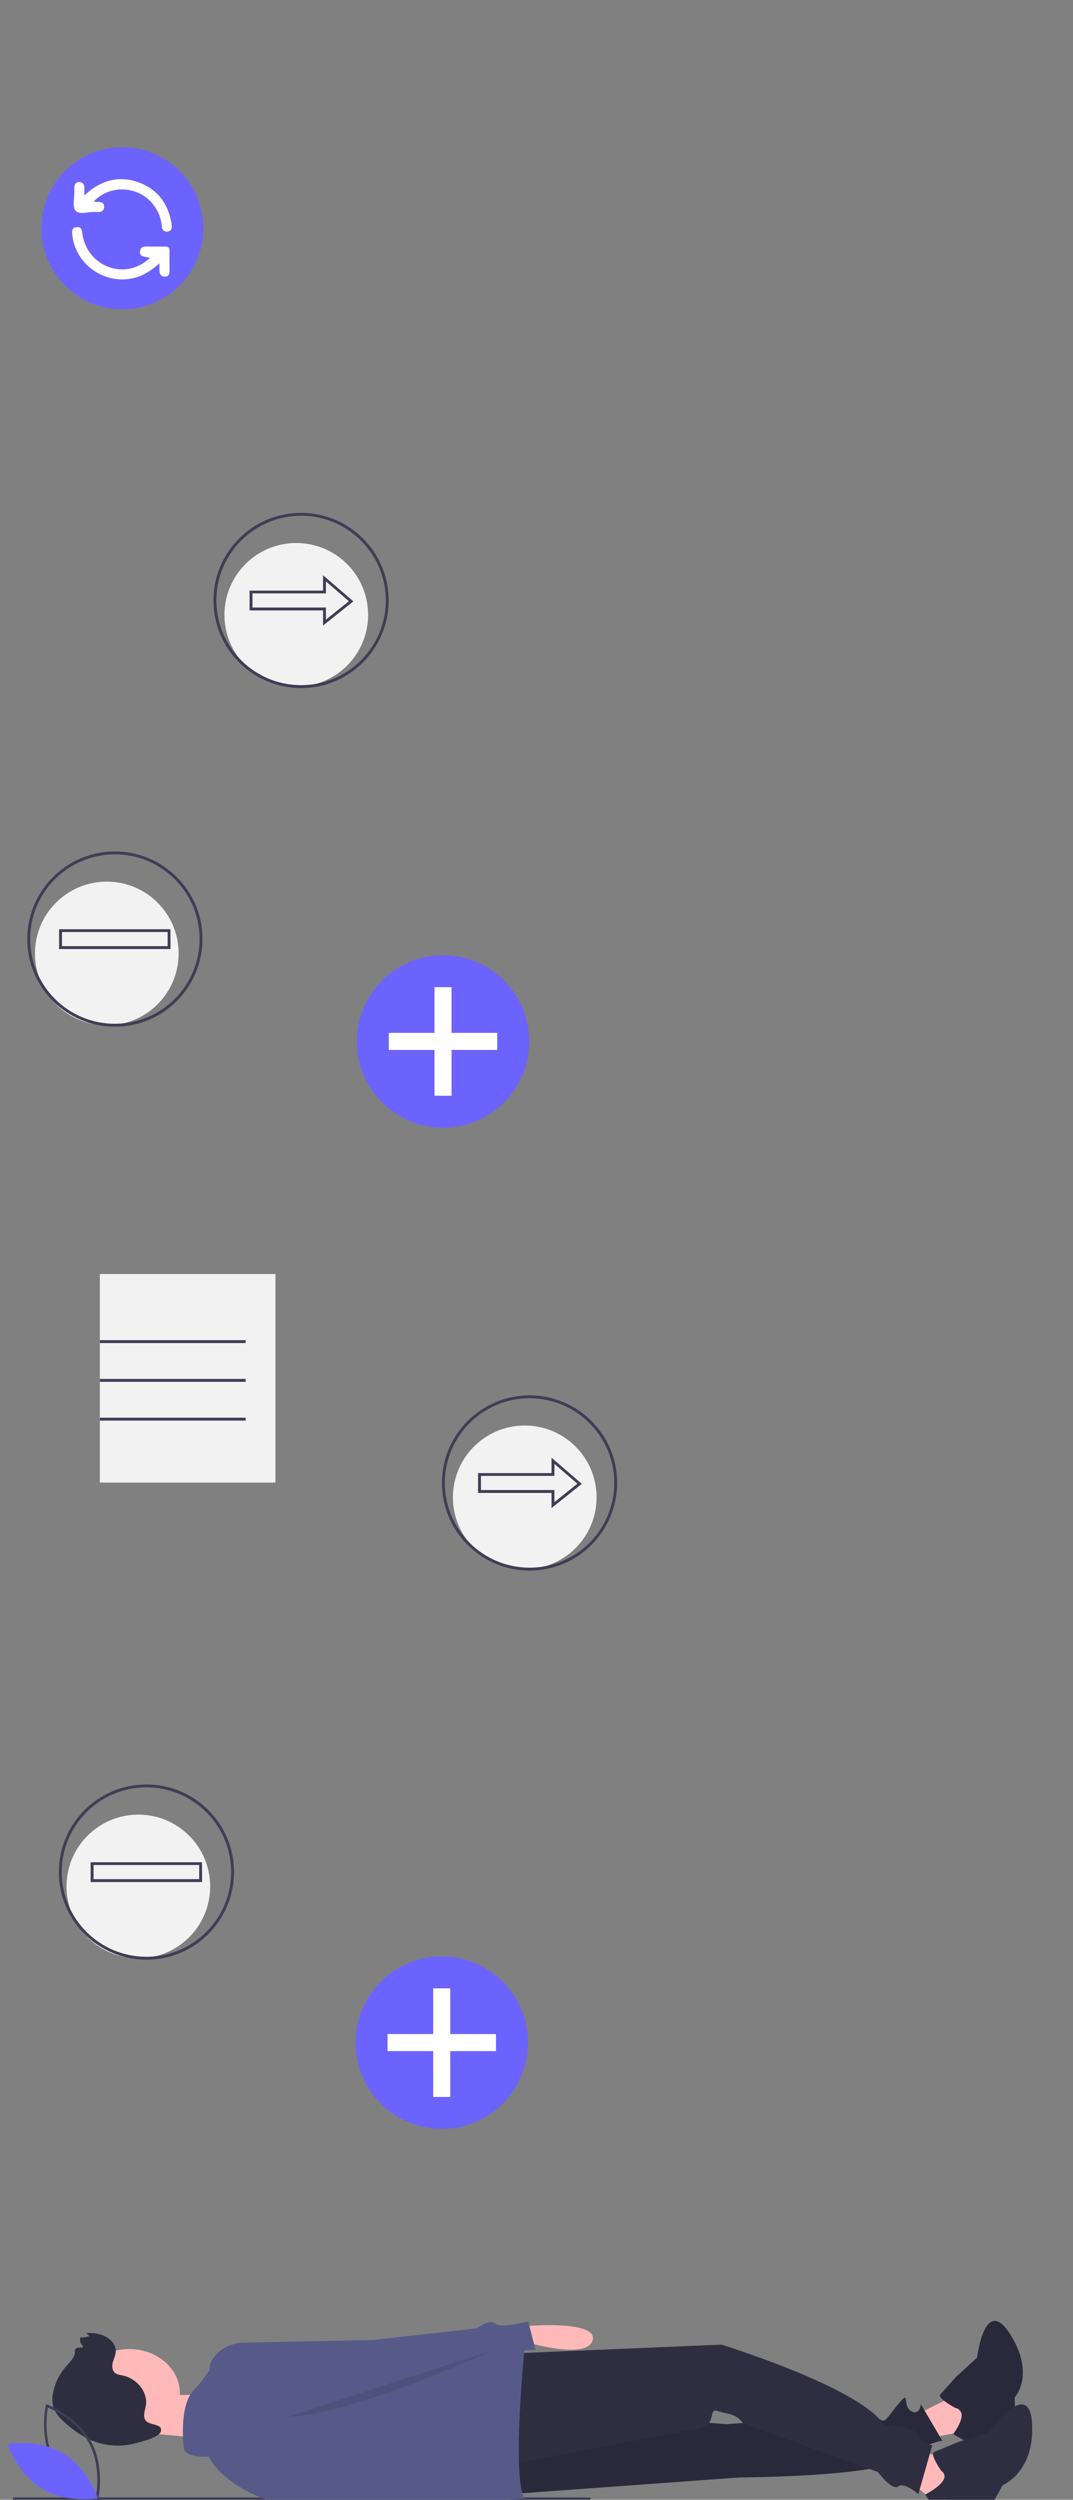 <?xml version="1.0" encoding="utf-8"?>
<!-- Generator: Adobe Illustrator 22.0.1, SVG Export Plug-In . SVG Version: 6.00 Build 0)  -->
<svg version="1.1" id="Camada_1" xmlns="http://www.w3.org/2000/svg" xmlns:xlink="http://www.w3.org/1999/xlink" x="0px" y="0px"
	 viewBox="0 0 850 1980" style="enable-background:new 0 0 850 1980;" xml:space="preserve">
<rect x="0" y="0" width="850" height="1980" fill="#808080" stroke="none"/>
<style type="text/css">
	.st0{fill:#F2F2F2;}
	.st1{fill:#3F3D56;}
	.st2{fill:#6C63FF;}
	.st3{fill:#FFFFFF;}
	.st4{fill:#FFB9B9;}
	.st5{fill:#2F2E41;}
	.st6{opacity:0.1;enable-background:new    ;}
	.st7{fill:none;stroke:#3F3D56;stroke-miterlimit:10;}
	.st8{fill:#575A89;}
</style>
<circle class="st0" cx="415.7" cy="1186" r="56.9"/>
<circle class="st0" cx="109.6" cy="1494.2" r="56.9"/>
<rect x="79.1" y="1009.1" class="st0" width="139.1" height="165.2"/>
<rect x="79.1" y="1061.5" class="st1" width="115.5" height="2.3"/>
<rect x="79.1" y="1092.2" class="st1" width="115.5" height="2.3"/>
<rect x="79.1" y="1122.9" class="st1" width="115.5" height="2.3"/>
<rect x="10.2" y="1978.1" class="st1" width="457.5" height="2"/>
<circle class="st2" cx="350" cy="1617.9" r="68.3"/>
<polygon class="st3" points="392.9,1611.1 356.7,1611.1 356.7,1574.9 343.2,1574.9 343.2,1611.1 307,1611.1 307,1624.6 
	343.2,1624.6 343.2,1660.9 356.7,1660.9 356.7,1624.6 392.9,1624.6 "/>
<path class="st1" d="M116,1552.2c-38.3,0-69.4-31.1-69.4-69.4s31.1-69.4,69.4-69.4c38.3,0,69.4,31.1,69.4,69.4
	C185.3,1521.1,154.3,1552.2,116,1552.2z M116,1415.7c-37.1,0-67.1,30.1-67.1,67.1c0,37.1,30.1,67.1,67.1,67.1s67.1-30.1,67.1-67.1
	c0,0,0,0,0,0C183.1,1445.7,153,1415.7,116,1415.7L116,1415.7z"/>
<path class="st1" d="M160.1,1490.7H71.8v-15.7h88.2L160.1,1490.7z M74.1,1488.4h83.7v-11.2H74.1V1488.4z"/>
<path class="st1" d="M419.5,1244c-38.3,0-69.4-31.1-69.4-69.4c0-38.3,31.1-69.4,69.4-69.4c38.3,0,69.4,31.1,69.4,69.4
	C488.8,1212.9,457.8,1244,419.5,1244z M419.5,1107.5c-37.1,0-67.1,30.1-67.1,67.1c0,37.1,30.1,67.1,67.1,67.1
	c37.1,0,67.1-30.1,67.1-67.1c0,0,0,0,0,0C486.6,1137.6,456.5,1107.5,419.5,1107.5L419.5,1107.5z"/>
<path class="st1" d="M436.9,1194.5v-12h-58.2v-15.7h58.2v-12.2l24,20.7L436.9,1194.5z M381,1180.2h58.2v9.6l18.2-14.6l-18.2-15.7
	v9.5H381L381,1180.2z"/>
<path class="st4" d="M418.1,1842.3c0,0,55.3-4.6,51.4,11.1c-3.8,15.7-49.2,2.6-49.2,2.6L418.1,1842.3z"/>
<polygon class="st4" points="724.5,1913.2 752.8,1899.2 771,1924.6 737.5,1930.7 "/>
<path class="st5" d="M756.7,1907.2c0,0-14.3-7.7-11.9-10.5c2.4-2.8,12.8-14.3,12.8-14.3l16.4-15c0,0,6.1-50.6,26.3-18.4
	c20.2,32.2,3.5,49.9,3.5,49.9s2.7,45-11.7,44.3s-37-15.3-37-15.3S769.1,1909.7,756.7,1907.2z"/>
<path class="st6" d="M756.7,1907.2c0,0-14.3-7.7-11.9-10.5c2.4-2.8,12.8-14.3,12.8-14.3l16.4-15c0,0,6.1-50.6,26.3-18.4
	c20.2,32.2,3.5,49.9,3.5,49.9s2.7,45-11.7,44.3s-37-15.3-37-15.3S769.1,1909.7,756.7,1907.2z"/>
<path class="st5" d="M404,1975.5l181.5-13.2c0,0,108.5-0.4,129.5-14.5s31.5-14.5,31.5-14.5l-17-29c0,0-1,9.7-8,5.3
	c-7-4.4,0-17.5-10-5.3c-10,12.3-10.3,14.9-14.7,11.8c-2.8-1.9-5.9-3.2-9.3-3.9l-112,7.9l-195-14.9L404,1975.5z"/>
<path class="st6" d="M404,1975.5l181.5-13.2c0,0,108.5-0.4,129.5-14.5s31.5-14.5,31.5-14.5l-17-29c0,0-1,9.7-8,5.3
	c-7-4.4,0-17.5-10-5.3c-10,12.3-10.3,14.9-14.7,11.8c-2.8-1.9-5.9-3.2-9.3-3.9l-112,7.9l-195-14.9L404,1975.5z"/>
<path class="st7" d="M746.5,1955.3"/>
<polygon class="st4" points="724.5,1939.5 761.5,1951.8 746.5,1986.9 720.5,1965 "/>
<path class="st5" d="M745.6,1957c0,0-9.3-13.1-5.6-14.8s19.6-8.2,19.6-8.2l23.4-7.4c0,0,32.7-45.1,34.6-6.6
	c1.9,38.5-23.4,48.4-23.4,48.4s-21.5,43.4-34.6,36.9s-26.6-29.5-26.6-29.5S755.8,1964.3,745.6,1957z"/>
<path class="st5" d="M404.5,1864.1l167-7c0,0,111,34.2,129,64c0,0,22,0,26,7c2.5,4.2,6.8,7.4,12,8.8l-11,38.6c0,0-11-9.7-16-6.1
	s-16-11.4-16-11.4l-107-38.6c0,0-3-6.1-13-7.9s-10-5.3-12,3.5s-12,8.8-12,8.8l-152,29L404.5,1864.1z"/>
<ellipse class="st4" cx="102.5" cy="1895.7" rx="40" ry="35.1"/>
<path class="st4" d="M105,1926.8c0,0,51,2.6,56,6.1c5,3.5,4-36.8,4-36.8s-43,2.6-47,0S105,1926.8,105,1926.8z"/>
<path class="st8" d="M145.5,1938.7c0,0-4-33.3,8-45.6c3.8-3.9,7.2-8.1,10.2-12.6c5.1-7.5,14.3-12.2,24.3-12.5l227.4-6.5
	c0,0-10,99.1,0,117.6c0,0-23,0.9-26,2.6c-2.2,1.3-89.4,3.5-136.5,4.6c-26.6,0.6-52.7-7.4-72.4-23c-6.7-5.3-12.3-11.3-15.1-17.5
	C165.5,1945.7,146.5,1947.4,145.5,1938.7z"/>
<path class="st8" d="M166.7,1872L166.7,1872c4-9.7,14.4-16.2,26.3-16.5l102.3-2.1l82.4-9.2c0,0,9.8-7.8,14.5-3.8
	c4.6,4,26.3-1.7,26.3-1.7l5.7,22.6c0,0-21.2,0.5-22.6,4.7c-1.3,3.7-136.4,33.3-169.1,40.4c-4.5,1-7.1,1.5-7.1,1.5
	S158.9,1899.4,166.7,1872z"/>
<path class="st6" d="M227,1914.5l163.7-53.1C390.6,1861.5,280,1912.8,227,1914.5z"/>
<path class="st5" d="M114.2,1914c-0.2-3,0.9-5.9,1.4-8.8c1.6-10.5-7.1-21.5-19-23.8c-1.6-0.2-3.1-0.6-4.5-1.2
	c-3-1.6-3.6-5.3-2.9-8.4s2.3-5.9,2.5-9c0.3-4.8-3.1-9.4-7.7-11.9s-10.3-3.3-15.8-2.9l2.7,2.3c-2.3,0.9-4.8,1.3-7.2,1
	c-0.8,2.5,0,5.1,2,7c0.2,2-4.3,0.5-5.8,2c-0.7,0.6-0.5,1.6-0.5,2.4c0,4.3-3.7,7.8-6.7,11.2c-5.2,5.9-8.8,12.8-10.4,20.1
	c-1.1,4.9-1.3,10,0.8,14.7c1.7,3.8,4.8,7,8,9.9c7.9,7.2,17.2,13.6,28.1,16.6c8.9,2.4,18.5,2.5,27.4,0.2c4.7-1.2,20.6-4.9,21-10.2
	C128.1,1918.3,114.8,1922.4,114.2,1914z"/>
<path class="st1" d="M77.6,1980.4l-1.1-0.4c-0.2-0.1-23.7-9.1-34.7-29.5c-11-20.4-5.6-44.9-5.6-45.2l0.3-1.1l1.1,0.4
	c0.2,0.1,23.7,9.1,34.7,29.5c11,20.4,5.6,44.9,5.6,45.2L77.6,1980.4z M43.5,1949.5c9.3,17.2,27.8,26.1,32.5,28.1
	c0.9-5,3.7-25.4-5.6-42.6c-9.3-17.2-27.8-26.1-32.5-28.1C37.1,1912,34.3,1932.3,43.5,1949.5L43.5,1949.5z"/>
<path class="st2" d="M50.2,1943.3c19.8,11.9,27.4,35.5,27.4,35.5s-24.4,4.3-44.2-7.5C13.6,1959.4,6,1935.8,6,1935.8
	S30.4,1931.5,50.2,1943.3z"/>
<circle class="st2" cx="351" cy="824.9" r="68.3"/>
<polygon class="st3" points="393.9,818.1 357.7,818.1 357.7,781.9 344.2,781.9 344.2,818.1 308,818.1 308,831.6 344.2,831.6 
	344.2,867.9 357.7,867.9 357.7,831.6 393.9,831.6 "/>
<circle class="st2" cx="96.9" cy="180.8" r="64.2"/>
<g>
	<g id="XMLID_1_">
		<g>
			<path class="st3" d="M136.1,178.7c0.2,2.8-1,4.7-3.8,4.8c-2.6,0.1-3.9-1.7-4.1-4.1c-0.4-6.2-2.6-11.6-6.2-16.6
				c-11.2-15.4-34.2-17.3-47.6-3.4c0.7,0.3,1,0.5,1.2,0.5c3.1,0.1,7.2-0.4,6.9,4.2c-0.3,4.3-4.3,3.9-7.4,3.8
				c-5.3-0.3-12.3,2.5-15.3-1.1c-2.6-3.1-0.8-9.8-0.9-15c0-1.2,0-2.3,0-3.5c0.1-2.5,1.4-4.2,4-4.1c2.6,0,3.8,1.8,3.9,4.3
				c0.1,1.8,0,3.6,0,6.3c2.2-1.8,3.8-3.3,5.5-4.6c11.9-8.7,25-10.7,38.7-5.3c14.1,5.6,22.1,16.5,24.7,31.4
				C136,177,136,177.8,136.1,178.7z"/>
			<path class="st3" d="M130.9,195.3c2.7-0.1,3.4,1.1,3.4,3.6c-0.1,5-0.1,10,0,15c0,2.7-0.3,5.2-3.8,5.2c-3.3,0-4.1-2.3-4.2-5.1
				c0-1.5,0-2.9,0-5.4c-6.7,5.9-13.2,10.1-21.2,11.8c-22.5,5-45.3-11.1-47.8-34c-0.3-2.9-0.7-6.1,3.4-6.5c4-0.4,4.2,2.7,4.6,5.7
				c3.7,23.5,29.1,35.3,48.6,22.6c1.5-1,2.8-2.2,5-3.9c-3.9-1.2-8.7-0.5-8-5.4c0.7-4.6,4.9-3.5,8.2-3.6
				C122.9,195.2,126.9,195.4,130.9,195.3z"/>
		</g>
		<g>
		</g>
	</g>
</g>
<circle class="st0" cx="234.7" cy="487" r="56.9"/>
<path class="st1" d="M238.5,545c-38.3,0-69.4-31.1-69.4-69.4c0-38.3,31.1-69.4,69.4-69.4c38.3,0,69.4,31.1,69.4,69.4
	C307.8,513.9,276.8,545,238.5,545z M238.5,408.5c-37.1,0-67.1,30.1-67.1,67.1s30.1,67.1,67.1,67.1c37.1,0,67.1-30.1,67.1-67.1
	c0,0,0,0,0,0C305.6,438.6,275.5,408.5,238.5,408.5L238.5,408.5z"/>
<path class="st1" d="M255.9,495.5v-12h-58.2v-15.7h58.2v-12.2l24,20.7L255.9,495.5z M200,481.2h58.2v9.6l18.2-14.6l-18.2-15.7v9.5
	H200L200,481.2z"/>
<circle class="st0" cx="84.6" cy="755.2" r="56.9"/>
<path class="st1" d="M91,813.2c-38.3,0-69.4-31.1-69.4-69.4s31.1-69.4,69.4-69.4c38.3,0,69.4,31.1,69.4,69.4
	C160.3,782.1,129.3,813.2,91,813.2z M91,676.7c-37.1,0-67.1,30.1-67.1,67.1c0,37.1,30.1,67.1,67.1,67.1s67.1-30.1,67.1-67.1
	c0,0,0,0,0,0C158.1,706.7,128,676.7,91,676.7L91,676.7z"/>
<path class="st1" d="M135.1,751.7H46.8v-15.7h88.2L135.1,751.7z M49.1,749.4h83.7v-11.2H49.1V749.4z"/>
</svg>
